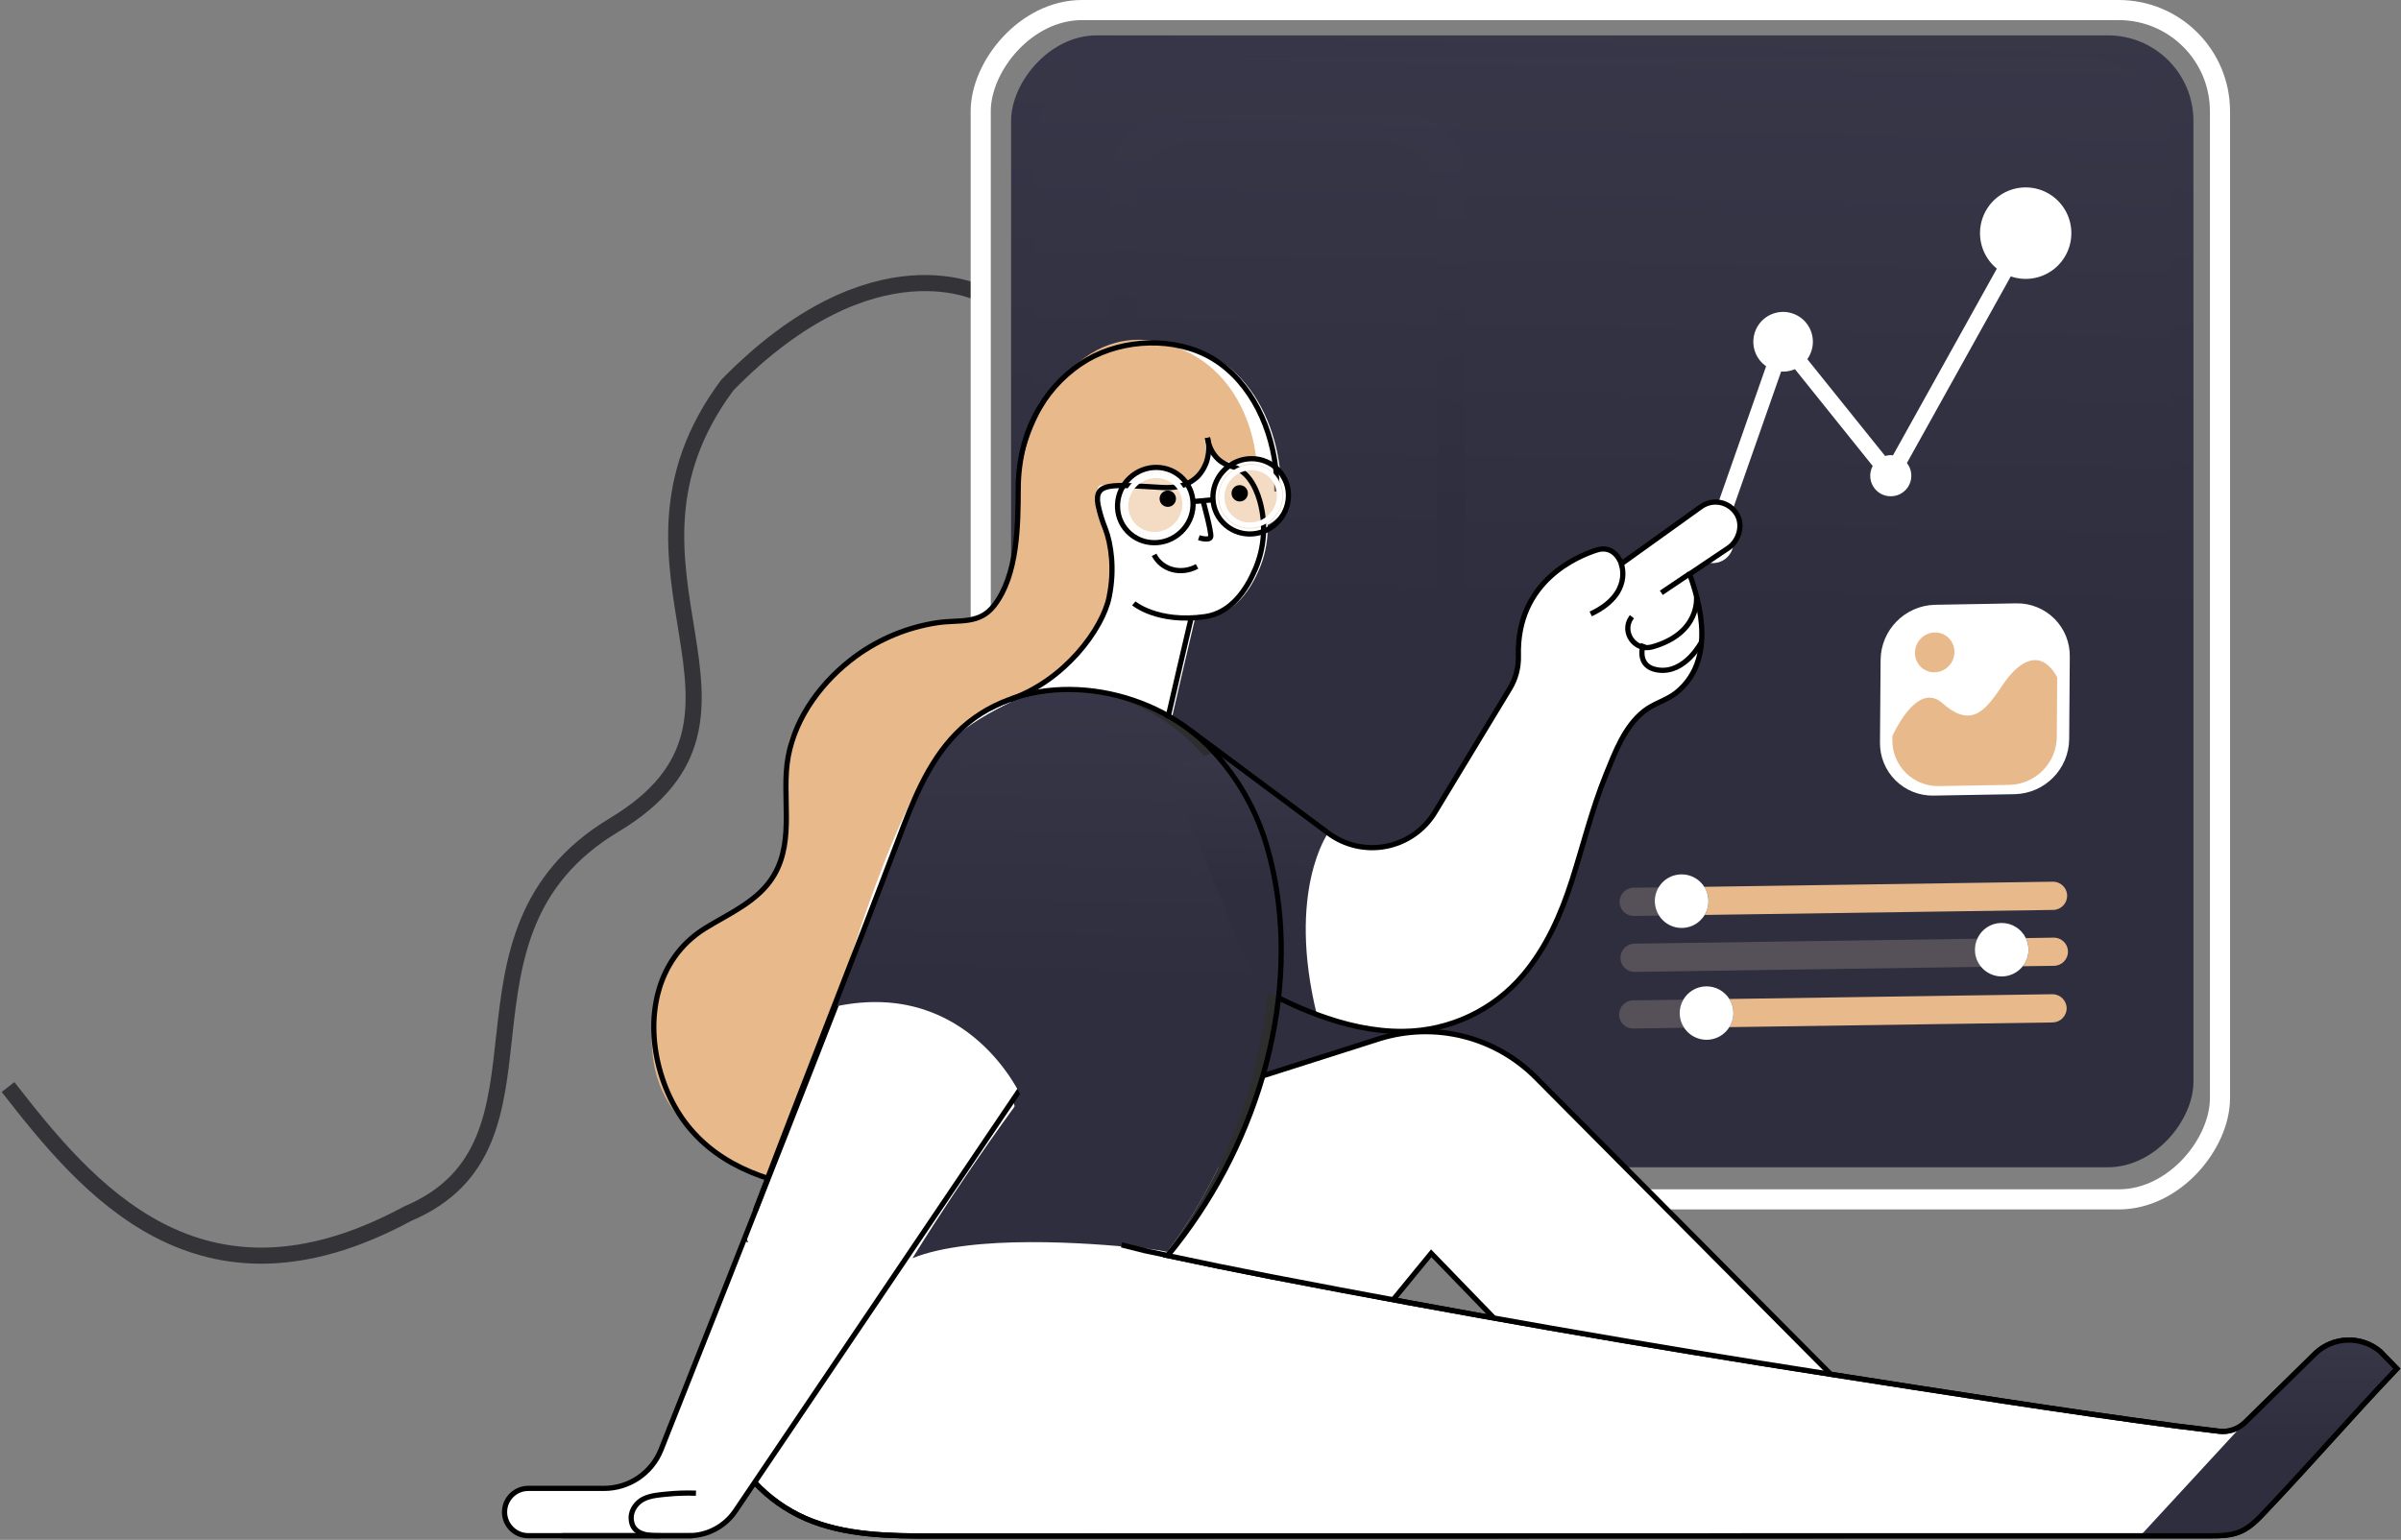 <svg width="597" height="383" viewBox="0 0 597 383" fill="none" xmlns="http://www.w3.org/2000/svg">
<rect x="0" y="0" width="597" height="383" fill="#808080" stroke="none"/>
<path d="M244.5 73.375C244.5 73.375 217.5 58.375 180.877 95.746C146.422 141.944 197.943 178.025 152.679 205.208C107.414 232.391 142.372 284.556 101.332 301.886C49.5 329.875 21.5 295.375 2 270.375" stroke="#343438" stroke-width="4"/>
<path fill-rule="evenodd" clip-rule="evenodd" d="M185.757 308.357C186.785 305.646 187.814 302.935 188.821 300.224L188.934 299.946C200.363 269.645 211.808 239.36 223.269 209.091C226.87 199.546 230.647 189.707 237.788 182.418C252.671 167.253 278.933 168.697 295.91 181.632L296.039 181.739L296.152 181.814C298.083 183.308 299.888 184.959 301.546 186.75C307.839 193.514 312.452 201.659 315.015 210.529C319.403 225.64 319.585 241.998 316.354 257.991C315.717 261.232 314.908 264.435 313.992 267.616C309.227 283.954 301.183 299.154 290.349 312.293C298.868 314.122 307.42 315.869 316.006 317.533C362.255 326.481 408.657 334.577 455.213 341.821C483.222 346.2 512.896 350.911 540.98 354.654L551.695 355.975C554.071 356.273 556.456 355.488 558.188 353.836L575.717 336.623C580.177 332.393 587.111 332.185 591.816 336.142L595.963 340.42C583.593 353.483 575.519 362.969 563.149 376.033C561.349 377.936 559.495 379.877 557.09 380.92C554.684 381.963 551.973 381.989 549.348 381.989H534.004C521.029 381.989 508.046 381.989 495.056 381.989L232.045 382.043C221.271 382.043 210.133 381.973 200.254 377.669C195.488 375.566 191.199 372.519 187.648 368.712" fill="white"/>
<path d="M185.757 308.357C186.785 305.646 187.814 302.935 188.821 300.224L188.934 299.946C200.363 269.645 211.808 239.36 223.269 209.091C226.87 199.546 230.647 189.707 237.788 182.418C252.671 167.253 278.933 168.697 295.91 181.632L296.039 181.739L296.152 181.814C298.083 183.308 299.888 184.959 301.546 186.75C307.839 193.514 312.452 201.659 315.015 210.529C319.403 225.64 319.585 241.998 316.354 257.991C315.717 261.232 314.908 264.435 313.992 267.616C309.227 283.954 301.183 299.154 290.349 312.293C298.868 314.122 307.42 315.869 316.006 317.533C362.255 326.481 408.657 334.577 455.213 341.821C483.222 346.2 512.896 350.911 540.98 354.654L551.695 355.975C554.071 356.273 556.456 355.488 558.188 353.836L575.717 336.623C580.177 332.393 587.111 332.185 591.816 336.142L595.963 340.42C583.593 353.483 575.519 362.969 563.149 376.033C561.349 377.936 559.495 379.877 557.09 380.92C554.684 381.963 551.973 381.989 549.348 381.989H534.004C521.029 381.989 508.046 381.989 495.056 381.989L232.045 382.043C221.271 382.043 210.133 381.973 200.254 377.669C195.488 375.566 191.199 372.519 187.648 368.712" stroke="black" stroke-width="1.295"/>
<rect width="293.988" height="281.529" rx="21.261" transform="matrix(-1 0 0 1 545.391 8.798)" fill="url(#paint0_linear_2012_69458)"/>
<rect x="2.5" y="-2.5" width="308.136" height="295.813" rx="25.172" transform="matrix(-1 0 0 1 554.489 5)" stroke="white" stroke-width="5"/>
<rect width="282.427" height="270.455" rx="21.261" transform="matrix(-1 0 0 1 539.611 14.332)" fill="url(#paint1_linear_2012_69458)"/>
<path fill-rule="evenodd" clip-rule="evenodd" d="M349.691 28.53H290.556C282.498 28.53 275.962 35.535 275.962 44.16V201.835C275.962 210.476 282.519 217.487 290.556 217.487H349.691C357.727 217.487 364.258 210.476 364.258 201.835V44.16C364.258 35.535 357.727 28.53 349.691 28.53ZM294.999 210.477C288.281 210.477 282.848 204.653 282.848 197.445L282.859 48.588C282.859 41.385 288.291 35.556 295.01 35.556H345.241C351.959 35.556 357.391 41.385 357.391 48.588V197.445C357.391 204.653 351.959 210.477 345.241 210.477H294.999Z" fill="url(#paint2_linear_2012_69458)"/>
<path d="M423.857 227.565L510.524 226.32C512.466 226.287 514.014 224.691 513.985 222.753C513.985 222.432 513.938 222.113 513.845 221.806C513.39 220.302 511.992 219.279 510.417 219.299L423.75 220.571C424.408 221.572 424.778 222.733 424.821 223.929C424.856 225.209 424.521 226.471 423.857 227.565V227.565Z" fill="#E8B98B"/>
<path opacity="0.2" d="M402.852 225.299C403.306 226.805 404.7 227.833 406.276 227.823L412.533 227.732C411.167 225.601 411.125 222.882 412.426 220.711L406.168 220.802C404.227 220.837 402.678 222.43 402.702 224.368C402.706 224.684 402.757 224.998 402.852 225.299V225.299Z" fill="#F3DCC5"/>
<path opacity="0.2" d="M403.055 239.228C403.507 240.732 404.901 241.755 406.473 241.736L492.604 240.48C491.648 239.35 491.104 237.931 491.061 236.453C491.02 235.429 491.224 234.41 491.656 233.48L406.377 234.71C404.437 234.748 402.892 236.341 402.916 238.276C402.916 238.599 402.963 238.919 403.055 239.228Z" fill="#F3DCC5"/>
<path d="M502.96 240.324L510.723 240.222C512.662 240.196 514.213 238.607 514.189 236.672C514.188 236.346 514.139 236.021 514.045 235.709C513.599 234.206 512.203 233.184 510.632 233.212L503.716 233.324C504.115 234.162 504.341 235.071 504.38 235.998C504.44 237.563 503.936 239.097 502.96 240.324V240.324Z" fill="#E8B98B"/>
<path d="M429.992 255.473L510.407 254.307C512.343 254.261 513.883 252.673 513.868 250.741C513.864 250.425 513.813 250.111 513.718 249.81C513.265 248.303 511.871 247.275 510.294 247.286L430.003 248.468C431.343 250.611 431.343 253.33 430.003 255.473H429.992Z" fill="#E8B98B"/>
<path opacity="0.2" d="M402.714 253.318C403.166 254.827 404.571 255.851 406.149 255.821L418.755 255.628L430.005 255.473C431.345 253.33 431.345 250.612 430.005 248.468L418.562 248.639L406.047 248.816C404.111 248.848 402.565 250.434 402.586 252.366C402.579 252.688 402.623 253.009 402.714 253.318V253.318Z" fill="#F3DCC5"/>
<path d="M412.523 227.731C414.14 230.26 417.255 231.395 420.125 230.5C422.994 229.604 424.907 226.901 424.792 223.902C424.732 222.138 423.971 220.47 422.678 219.266C421.384 218.063 419.664 217.422 417.897 217.485C416.128 217.542 414.456 218.301 413.249 219.592C412.043 220.884 411.402 222.602 411.468 224.367C411.513 225.562 411.877 226.723 412.523 227.731Z" fill="white"/>
<path opacity="0.72" d="M415.036 223.645C415.182 224.445 415.554 225.187 416.107 225.783C416.375 226.087 416.671 226.364 416.991 226.612C417.163 226.735 418.063 227.468 418.256 227.377C419.456 226.773 420.977 225.238 421.165 223.757C421.194 223.524 421.194 223.289 421.165 223.056C421.026 222.217 420.287 221.609 419.434 221.634C418.895 221.659 418.398 221.934 418.09 222.377C417.608 221.777 416.785 221.568 416.075 221.866C415.364 222.164 414.938 222.897 415.031 223.661L415.036 223.645Z" fill="white"/>
<path d="M492.596 240.479C493.885 242.019 495.801 242.896 497.811 242.866C499.821 242.835 501.71 241.901 502.952 240.324C503.931 239.093 504.435 237.552 504.372 235.982C504.332 235.055 504.106 234.146 503.707 233.308C502.554 230.943 500.116 229.477 497.482 229.565C494.948 229.641 492.682 231.161 491.653 233.474C491.221 234.403 491.018 235.423 491.059 236.447C491.099 237.926 491.641 239.347 492.596 240.479Z" fill="white"/>
<path opacity="0.72" d="M494.614 235.734C494.76 236.534 495.132 237.276 495.685 237.873C495.953 238.179 496.251 238.457 496.575 238.702C496.746 238.825 497.646 239.563 497.834 239.467C499.039 238.863 500.555 237.328 500.743 235.847C500.772 235.614 500.772 235.379 500.743 235.146C500.602 234.308 499.864 233.701 499.012 233.724C498.473 233.749 497.976 234.024 497.668 234.467C497.185 233.865 496.361 233.656 495.65 233.956C494.938 234.256 494.513 234.991 494.609 235.756L494.614 235.734Z" fill="white"/>
<path d="M418.754 255.627C420.399 258.114 423.499 259.207 426.345 258.305C429.19 257.402 431.089 254.724 430.995 251.745C430.951 250.585 430.608 249.456 429.999 248.467C428.758 246.486 426.57 245.296 424.229 245.331C421.888 245.366 419.736 246.621 418.556 248.638C417.918 249.722 417.606 250.966 417.655 252.221C417.702 253.436 418.082 254.614 418.754 255.627Z" fill="white"/>
<path opacity="0.72" d="M421.222 251.499C421.366 252.3 421.738 253.043 422.294 253.638C422.562 253.943 422.86 254.221 423.183 254.467C423.355 254.595 424.255 255.328 424.442 255.232C425.648 254.628 427.164 253.093 427.351 251.612C427.383 251.379 427.383 251.144 427.351 250.911C427.243 250.226 426.725 249.678 426.047 249.529C425.368 249.38 424.668 249.661 424.281 250.237C423.797 249.64 422.976 249.434 422.267 249.731C421.557 250.028 421.129 250.758 421.217 251.521L421.222 251.499Z" fill="white"/>
<path d="M514.645 163.324L514.495 183.831C514.418 191.259 508.482 197.304 501.042 197.53L480.684 197.883C477.156 197.928 473.76 196.548 471.268 194.055C468.775 191.562 467.399 188.17 467.451 184.649L467.607 164.147C467.672 156.71 473.611 150.653 481.059 150.426L501.417 150.068C504.948 150.024 508.346 151.408 510.838 153.905C513.33 156.403 514.703 159.8 514.645 163.324V163.324Z" fill="white"/>
<path d="M511.52 168.469L511.413 183.313C511.344 189.767 506.187 195.019 499.723 195.216L482.044 195.521C478.977 195.566 476.022 194.37 473.853 192.205C471.684 190.04 470.485 187.091 470.531 184.03V183.024C473.011 177.96 477.843 170.383 482.997 174.912C490.428 181.431 493.83 176.469 498.159 170.073C501.807 164.721 507.304 160.812 511.52 168.469V168.469Z" fill="#E8B98B"/>
<ellipse rx="4.872" ry="4.997" transform="matrix(-0.833 -0.553 -0.554 0.832 481.056 162.264)" fill="#E8B98B"/>
<path d="M503.683 46.612C498.877 46.607 494.589 49.637 492.978 54.176C491.366 58.714 492.781 63.778 496.509 66.818L470.683 113.253C470.5 113.224 470.315 113.206 470.13 113.197C469.656 113.204 469.185 113.278 468.731 113.415L449.379 89.326C451.13 86.879 451.233 83.614 449.638 81.062C448.044 78.51 445.069 77.176 442.108 77.687C439.147 78.198 436.788 80.452 436.137 83.391C435.485 86.331 436.671 89.374 439.138 91.093L425.584 129.763C423.14 129.906 421.136 131.759 420.796 134.19C420.456 136.62 421.875 138.954 424.186 139.765C426.497 140.577 429.058 139.641 430.306 137.528C431.554 135.416 431.141 132.715 429.32 131.074L442.877 92.405C443.043 92.405 443.205 92.428 443.371 92.428C444.381 92.429 445.38 92.223 446.308 91.822L465.644 115.907C464.786 117.489 464.825 119.407 465.746 120.953C466.667 122.499 468.334 123.442 470.13 123.435C472.087 123.445 473.877 122.329 474.734 120.565C475.59 118.801 475.362 116.7 474.146 115.163L499.972 68.744C504.234 70.222 508.964 69.032 512.024 65.711C515.084 62.39 515.893 57.569 514.084 53.428C512.276 49.286 508.193 46.611 503.683 46.612V46.612Z" fill="white"/>
<path d="M164.307 248.308C164.345 248.142 164.382 247.981 164.436 247.816C166.167 241.637 169.73 236.125 174.658 232.004C174.717 231.972 174.786 231.913 174.845 231.875C175.3 231.549 175.777 231.234 176.254 230.924C176.897 230.523 177.561 230.138 178.22 229.753C178.276 229.714 178.338 229.683 178.402 229.662C180.953 228.476 183.381 227.043 185.651 225.384L185.764 225.309C188.828 223.277 191.598 220.913 193.51 217.636C193.554 217.566 193.589 217.493 193.617 217.416C193.655 217.416 193.655 217.358 193.671 217.341C195.434 214.668 196.5 211.738 196.28 208.695V208.604C196.816 203.642 196.28 198.417 196.484 193.38C196.484 193.07 196.484 192.76 196.537 192.445C196.591 192.129 196.591 191.749 196.612 191.439C196.593 191.337 196.593 191.232 196.612 191.129C196.685 190.133 196.814 189.143 196.998 188.161C198.739 178.745 204.798 170.355 212.213 164.441C212.381 164.298 212.56 164.169 212.749 164.056C221.063 157.971 230.166 155.607 236.128 154.693C236.184 154.685 236.239 154.685 236.295 154.693C238.534 154.527 240.661 154.564 242.627 154.121C242.665 154.121 242.702 154.121 242.718 154.121C244.919 153.695 246.882 152.467 248.226 150.677C248.734 150.026 249.187 149.334 249.581 148.608C249.636 148.567 249.676 148.508 249.693 148.442C251.237 146.044 252.256 143.347 252.683 140.528C252.736 140.255 252.811 139.993 252.849 139.72C254.135 133.624 254.172 126.994 254.204 121.513C254.703 113.07 258.464 102.188 265 94.44C265 94.44 265 94.402 265.037 94.402C266.932 92.51 269.066 90.873 271.386 89.531C277.251 86.253 283.984 84.853 290.672 85.52C290.672 85.52 290.672 85.52 290.71 85.52C290.72 85.517 290.731 85.517 290.742 85.52C294.856 85.867 298.843 87.118 302.416 89.183C303.729 89.936 304.972 90.806 306.128 91.782C313.093 97.75 317.084 107.075 318.188 116.273C318.279 116.984 318.333 117.684 318.37 118.411C318.389 118.496 318.389 118.584 318.37 118.668C319.239 119.85 319.754 121.254 319.854 122.716C320.056 126.035 318.209 129.142 315.193 130.555V130.7V132.149C315.086 135.402 314.376 138.607 313.098 141.603C310.955 146.656 307.136 152.426 300.658 153.34C299.507 153.504 298.349 153.609 297.187 153.655L294.122 166.735L291.497 178.071C280.049 171.569 265.878 169.606 253.787 173.403H253.749C248.088 175.115 242.946 178.212 238.791 182.413C225.355 193.348 210.231 245.393 209.325 248.618C209.322 248.656 209.309 248.693 209.288 248.725C209.288 248.725 209.288 248.725 209.288 248.762C209.288 248.8 209.288 248.816 209.25 248.853C209.212 249.005 209.156 249.152 209.084 249.291C209.031 249.457 208.972 249.623 208.902 249.789L208.516 250.778C205.838 257.681 197.191 280.188 195.268 285.744C192.969 292.305 191.174 292.818 191.174 292.818C191.076 292.796 190.982 292.758 190.896 292.706L190.532 292.562C184.729 290.216 179.348 286.943 174.599 282.872C174.561 282.872 174.561 282.872 174.561 282.835C170.164 278.373 166.975 272.87 165.293 266.841C163.437 260.839 163.099 254.472 164.307 248.308V248.308Z" fill="white"/>
<path d="M312.337 114.151C312.337 114.151 310.938 90.772 289.064 85.275C267.19 79.778 254.15 105.156 253.169 121.428C252.189 137.7 253.169 148.935 241.672 154.047C241.672 154.047 208.456 153.646 196.231 184.114C196.231 184.114 194.575 199.033 195.25 208.637C195.925 218.241 183.919 226.663 177.378 229.63C170.837 232.598 159.463 244.656 162.554 264.35C165.645 284.044 190.145 292.803 190.145 292.803C190.145 292.803 191.95 292.268 194.243 285.718C196.536 279.168 208.274 248.779 208.274 248.779C208.274 248.779 223.913 193.702 237.794 182.43C245.433 176.216 253.625 173.404 259.02 170.131C264.704 166.682 267.436 162.88 269.333 160.442C273.035 155.688 279.597 148.507 274.851 131.567C270.104 114.626 274.888 123.166 279.356 120.781C279.356 120.781 284.896 112.226 293.253 118.279C301.611 124.332 299.575 109.595 299.575 109.595L303.245 114.525C303.245 114.525 308.999 115.664 312.337 114.151H312.337Z" fill="#E8B98B"/>
<path d="M532.242 381.925H549.353C551.979 381.925 554.673 381.925 557.095 380.856C559.516 379.787 561.381 377.872 563.154 375.969C575.519 362.943 583.593 353.457 595.963 340.393L591.816 336.115C587.111 332.159 580.177 332.366 575.717 336.597L558.193 353.777L532.242 381.925Z" fill="url(#paint3_linear_2012_69458)"/>
<path d="M290.392 312.705C298.903 314.541 307.456 316.288 316.049 317.945C326.182 319.906 336.318 321.824 346.458 323.699L355.913 312.154L371.45 328.239C399.33 333.23 427.263 337.907 455.25 342.27L455.122 342.142L381.956 268.451C371.76 258.174 356.654 254.466 342.847 258.853L314.029 268.028C309.267 284.366 301.225 299.567 290.392 312.705V312.705Z" fill="white"/>
<path d="M311.783 210.957C315.4 223.454 316.246 236.753 314.757 250.03C314.4 253.434 313.864 256.821 313.15 260.19C312.491 263.559 311.644 266.874 310.691 270.189C306.364 285.014 299.437 298.954 290.231 311.363C290.595 311.438 290.943 311.529 291.259 311.599C301.647 298.713 309.383 283.906 314.023 268.029C314.944 264.821 315.748 261.612 316.391 258.404C317.034 255.195 317.569 251.885 317.934 248.608C319.364 235.801 318.539 222.978 315.051 210.941C312.489 202.074 307.875 193.93 301.583 187.167C300.013 185.467 298.307 183.897 296.483 182.472L296.392 182.403L296.097 182.184L295.968 182.071C294.247 180.765 292.437 179.579 290.552 178.521C286.434 176.179 282.004 174.433 277.394 173.334C280.506 174.386 283.511 175.73 286.368 177.35C288.324 178.452 290.202 179.689 291.988 181.05L292.116 181.157L292.411 181.376H292.443L292.534 181.446C294.426 182.918 296.195 184.542 297.822 186.301C304.339 193.32 309.121 201.764 311.783 210.957V210.957Z" fill="#2E2E2E"/>
<path fill-rule="evenodd" clip-rule="evenodd" d="M273.528 241.487C238.115 293.943 182.846 375.809 182.846 375.809C180.25 379.654 175.91 381.961 171.264 381.963H131.346C128.091 381.963 125.453 379.33 125.453 376.081C125.453 372.833 128.091 370.199 131.346 370.199H150.172C156.392 370.2 161.99 366.432 164.321 360.676C164.321 360.676 192.537 289.596 210.617 243.05" fill="white"/>
<path d="M273.528 241.487C238.115 293.943 182.846 375.809 182.846 375.809C180.25 379.654 175.91 381.961 171.264 381.963H131.346C128.091 381.963 125.453 379.33 125.453 376.081C125.453 372.833 128.091 370.199 131.346 370.199H150.172C156.392 370.2 161.99 366.432 164.321 360.676C164.321 360.676 192.537 289.596 210.617 243.05" stroke="black" stroke-width="1.295"/>
<path d="M254.004 272.883C254.004 272.883 240.988 290.205 226.887 312.94C241.716 306.951 270.869 309.139 282.923 310.39C284.524 310.467 286.118 310.646 287.696 310.925C287.796 310.926 287.894 310.939 287.991 310.962C288.027 310.966 288.063 310.966 288.098 310.962C288.87 311.112 289.588 311.24 290.241 311.384C299.447 298.976 306.375 285.035 310.701 270.21C311.655 266.895 312.501 263.58 313.16 260.211C313.819 256.842 314.392 253.447 314.767 250.051C316.257 236.774 315.41 223.475 311.794 210.979C309.125 201.783 304.336 193.339 297.811 186.322C296.184 184.563 294.415 182.939 292.523 181.467L292.432 181.397H292.4L292.106 181.178L291.977 181.071C290.191 179.71 288.314 178.473 286.357 177.371C283.5 175.751 280.495 174.407 277.383 173.355C269.197 171.377 260.593 171.435 252.83 173.89H252.793C248.223 176.146 242.898 178.783 237.835 182.905C230.694 190.194 226.917 200.017 223.316 209.578C218.345 222.767 213.359 235.943 208.358 249.105C208.356 249.145 208.343 249.183 208.321 249.217C208.321 249.217 208.321 249.217 208.321 249.254C208.321 249.292 208.321 249.308 208.283 249.345C208.245 249.497 208.189 249.644 208.117 249.784C208.066 249.953 208.005 250.119 207.935 250.281C241.001 243.383 254.004 272.883 254.004 272.883Z" fill="url(#paint4_linear_2012_69458)"/>
<path d="M296.486 182.472C298.312 183.889 300.019 185.452 301.591 187.145C307.884 193.908 312.497 202.052 315.06 210.919C318.548 222.956 319.373 235.779 317.942 248.586C318.366 248.821 318.805 249.024 319.244 249.243C328.459 253.73 338.643 257.029 348.994 256.954C360.481 256.828 371.342 251.713 378.744 242.944C384.524 236.11 388.178 227.849 390.878 219.416C393.723 210.513 395.887 201.572 399.412 192.91C401.668 187.391 403.923 181.199 408.788 177.317C411.284 175.339 414.408 174.643 416.883 172.665C419.512 170.556 421.417 167.681 422.331 164.441C422.736 163.045 422.994 161.612 423.103 160.163C423.564 154.447 422.031 148.474 420.151 143.18L429.746 136.731C432.355 134.972 433.496 131.165 431.953 128.432C431.059 126.852 429.516 125.742 427.732 125.395C426.077 125.08 424.365 125.457 422.996 126.438L403.173 140.651C403.173 140.651 401.646 135.726 396.969 137.245C392.598 138.672 377.034 144.774 377.57 163.607C377.644 166.477 376.885 169.307 375.384 171.756L356.773 202.492C354.106 206.889 349.699 209.954 344.642 210.928C339.586 211.903 334.352 210.695 330.238 207.604L297.659 183.354L296.486 182.472Z" fill="white"/>
<path d="M290.385 191.102L312.35 245.324L318.002 247.96L327.421 252.339C319.878 221.544 330.228 207.187 330.228 207.187L302.954 186.867C302.552 187.017 302.15 187.145 301.727 187.29C296.112 189.14 290.385 191.102 290.385 191.102V191.102Z" fill="url(#paint5_linear_2012_69458)"/>
<path d="M278.886 309.636C288.449 311.999 280.739 310.208 290.356 312.277" stroke="black" stroke-width="1.295"/>
<path d="M187.84 301.031C199.269 270.73 211.808 239.361 223.269 209.091C226.87 199.547 230.647 189.708 237.788 182.419C252.671 167.254 278.933 168.698 295.91 181.633L296.039 181.74L296.152 181.815C298.083 183.309 299.888 184.96 301.546 186.751C307.839 193.515 312.452 201.66 315.015 210.53C319.403 225.641 319.585 241.999 316.354 257.992C315.717 261.233 314.908 264.436 313.992 267.617C309.227 283.955 301.183 299.155 290.349 312.294C298.868 314.123 307.42 315.869 316.006 317.534C362.255 326.482 408.657 334.578 455.213 341.822C483.222 346.201 512.896 350.912 540.98 354.655L551.695 355.976C554.071 356.274 556.456 355.489 558.188 353.837L575.717 336.624C580.177 332.393 587.111 332.186 591.816 336.143L595.963 340.421C583.593 353.484 575.519 362.97 563.149 376.033C561.349 377.937 559.495 379.878 557.09 380.921C554.684 381.964 551.973 381.99 549.348 381.99H534.004C521.029 381.99 508.046 381.99 495.056 381.99L232.045 382.044C221.271 382.044 210.133 381.974 200.254 377.67C195.488 375.567 191.199 372.52 187.648 368.713" stroke="black" stroke-width="1.295"/>
<path d="M455.218 341.821L455.09 341.693L381.918 268.029C371.723 257.751 356.622 254.034 342.809 258.404L313.997 267.585" stroke="black" stroke-width="1.295"/>
<path d="M185.504 308.448L185.76 308.357" stroke="black" stroke-width="1.295"/>
<path d="M346.312 323.395L355.869 311.727L371.572 327.951" stroke="black" stroke-width="1.295"/>
<path d="M236.45 184.14V184.124" stroke="black" stroke-width="1.295"/>
<path d="M173.049 371.391C170.645 371.302 168.237 371.379 165.843 371.621C163.888 371.819 161.847 371.936 159.998 372.845C158.461 373.605 156.859 375.428 156.939 377.658C157.084 382.011 161.654 381.979 164.156 381.979" stroke="black" stroke-width="1.295"/>
<path d="M172.092 381.964H164.163H164.051H139.776" stroke="black" stroke-width="1.295"/>
<path d="M317.915 248.164C317.915 248.164 317.968 248.164 317.99 248.201C318.392 248.42 318.799 248.618 319.217 248.821C321.89 250.135 324.629 251.309 327.424 252.34C334.324 254.923 341.611 256.618 348.966 256.532C360.454 256.405 371.317 251.29 378.721 242.522C384.502 235.689 388.15 227.427 390.85 218.994C393.695 210.091 395.86 201.15 399.385 192.488C401.64 186.975 403.901 180.783 408.76 176.895C411.257 174.917 414.38 174.222 416.855 172.243C419.484 170.133 421.39 167.259 422.309 164.019C422.709 162.623 422.966 161.189 423.075 159.741C423.536 154.025 422.004 148.057 420.123 142.764L429.724 136.315C432.328 134.555 433.474 130.748 431.926 128.016C431.031 126.436 429.489 125.326 427.704 124.979C426.049 124.664 424.337 125.041 422.968 126.021L403.146 140.234C403.146 140.234 401.619 135.309 396.942 136.828C392.576 138.256 377.012 144.357 377.543 163.19C377.617 166.06 376.858 168.89 375.357 171.339L356.751 202.081C354.083 206.471 349.679 209.53 344.628 210.503C339.577 211.475 334.35 210.271 330.237 207.188L302.962 186.868L297.658 182.932L296.373 181.98L296.078 181.761L295.949 181.654" stroke="black" stroke-width="1.295"/>
<path d="M403.095 140.186C403.095 140.186 406.186 147.699 395.525 152.704" stroke="black" stroke-width="1.295"/>
<path d="M421.823 148.415C421.823 148.415 422.895 157.505 410.792 160.901C406.506 162.104 403.035 157.158 405.644 153.564L405.772 153.399" stroke="black" stroke-width="1.295"/>
<path d="M423.101 159.64C423.101 159.64 419.062 167.538 412.387 166.661C406.494 165.885 408.636 160.137 408.636 160.137" stroke="black" stroke-width="1.295"/>
<path d="M420.112 142.715L413.078 147.447" stroke="black" stroke-width="1.295"/>
<path d="M191.48 293.262C177.926 289.049 168.341 280.605 164.259 266.847C160.348 253.66 162.893 238.667 175.247 230.934C181.402 227.122 188.673 224.143 192.492 217.614C197.705 208.684 194.191 197.792 195.991 188.13C197.86 178.098 204.622 169.211 212.727 163.254C218.735 158.861 225.721 155.988 233.085 154.88C238.523 154.062 243.473 155.415 247.191 150.602C253.085 143.004 253.127 130.587 253.176 121.438C253.208 114.412 254.869 107.418 258.49 101.391L258.571 101.258C261.444 96.4 265.498 92.343 270.357 89.462C279.464 84.2 292.242 83.713 301.43 89.125C302.741 89.906 303.982 90.801 305.137 91.798C313.629 99.055 317.69 111.316 317.491 122.235" stroke="black" stroke-width="1.295"/>
<ellipse rx="7.948" ry="8.141" transform="matrix(-0.687 -0.727 -0.728 0.686 310.978 123.449)" fill="#E8B98B" fill-opacity="0.5"/>
<ellipse rx="7.985" ry="8.179" transform="matrix(-0.687 -0.727 -0.728 0.686 287.253 125.612)" fill="#E8B98B" fill-opacity="0.5"/>
<path d="M300.234 108.888C300.705 112.097 302.666 115.07 306.127 115.963C310.059 116.957 312.143 120.775 313.247 124.615C314.818 130.244 314.412 136.241 312.095 141.608C309.952 146.656 306.122 152.431 299.65 153.372C287.805 155.057 281.917 150.073 281.917 150.073" stroke="black" stroke-width="1.295"/>
<ellipse rx="2.036" ry="2.032" transform="matrix(-1 0 0 1 290.363 124.037)" fill="black"/>
<ellipse rx="2.036" ry="2.032" transform="matrix(-1 0 0 1 308.251 122.695)" fill="black"/>
<path d="M300.236 108.888C300.691 110.819 300.623 112.837 300.038 114.733C299.946 115.042 299.828 115.342 299.684 115.631C298.275 118.946 294.991 121.583 289.173 121.256C276.508 120.556 271.992 119.732 273.021 125.561C273.449 127.609 274.064 129.614 274.858 131.55C276.251 135.229 277.221 141.571 275.79 148.458V148.495C274.14 156.554 264.609 169.275 251.419 173.852" stroke="black" stroke-width="1.295"/>
<path d="M299.12 124.529C299.12 124.529 301.263 132.326 301.043 133.475C300.823 134.625 298.091 133.737 298.091 133.737" stroke="black" stroke-width="1.295"/>
<path d="M297.645 140.876C293.557 143.08 288.821 141.689 286.967 138.005" stroke="black" stroke-width="1.295"/>
<ellipse rx="9.264" ry="9.49" transform="matrix(-0.687 -0.727 -0.728 0.686 287.261 125.619)" stroke="black" stroke-width="1.295"/>
<ellipse rx="9.264" ry="9.49" transform="matrix(-0.687 -0.727 -0.728 0.686 310.98 123.449)" stroke="black" stroke-width="1.295"/>
<path fill-rule="evenodd" clip-rule="evenodd" d="M318.866 122.722C318.602 118.683 315.233 115.547 311.178 115.567V115.594C310.935 115.593 310.691 115.605 310.449 115.631C306.089 116.039 302.837 119.823 303.099 124.187C303.376 128.213 306.738 131.333 310.782 131.315C311.027 131.316 311.272 131.303 311.516 131.277C315.876 130.87 319.128 127.085 318.866 122.722ZM310.573 116.968C310.776 116.941 310.98 116.941 311.178 116.941C314.517 116.907 317.295 119.496 317.489 122.824C317.704 126.442 315.008 129.58 311.392 129.919C311.19 129.941 310.986 129.951 310.782 129.951C307.446 129.98 304.673 127.393 304.476 124.069C304.261 120.45 306.956 117.31 310.573 116.968Z" fill="white"/>
<path d="M296.633 124.754L301.61 124.299" stroke="black" stroke-width="1.295"/>
<path fill-rule="evenodd" clip-rule="evenodd" d="M295.341 124.871C295.071 120.733 291.62 117.52 287.465 117.54H287.438C287.188 117.539 286.938 117.552 286.688 117.578C282.228 118.007 278.91 121.888 279.188 126.352C279.457 130.491 282.909 133.704 287.063 133.684C287.314 133.684 287.564 133.672 287.813 133.646C292.285 133.23 295.618 129.345 295.341 124.871ZM286.846 118.947C287.053 118.925 287.26 118.915 287.468 118.915C290.905 118.883 293.764 121.544 293.972 124.968C294.185 128.695 291.41 131.924 287.688 132.283C287.484 132.31 287.27 132.31 287.066 132.31C283.629 132.342 280.77 129.681 280.562 126.257C280.352 122.532 283.126 119.305 286.846 118.947Z" fill="white"/>
<path d="M290.358 178.708L293.133 166.746L296.144 153.854" stroke="black" stroke-width="1.295"/>
<defs>
<linearGradient id="paint0_linear_2012_69458" x1="446.477" y1="-45.226" x2="449.717" y2="140.665" gradientUnits="userSpaceOnUse">
<stop stop-color="#3A394B"/>
<stop offset="1" stop-color="#2F2E3E"/>
</linearGradient>
<linearGradient id="paint1_linear_2012_69458" x1="428.919" y1="-43.447" x2="432.031" y2="135.131" gradientUnits="userSpaceOnUse">
<stop stop-color="#3A394B"/>
<stop offset="1" stop-color="#2F2E3E"/>
</linearGradient>
<linearGradient id="paint2_linear_2012_69458" x1="230.164" y1="-1.825" x2="225.311" y2="122.79" gradientUnits="userSpaceOnUse">
<stop stop-color="#3A394B"/>
<stop offset="1" stop-color="#2F2E3E"/>
</linearGradient>
<linearGradient id="paint3_linear_2012_69458" x1="499.19" y1="325.466" x2="498.744" y2="357.589" gradientUnits="userSpaceOnUse">
<stop stop-color="#3A394B"/>
<stop offset="1" stop-color="#2F2E3E"/>
</linearGradient>
<linearGradient id="paint4_linear_2012_69458" x1="152.16" y1="149.304" x2="149.939" y2="242.371" gradientUnits="userSpaceOnUse">
<stop stop-color="#3A394B"/>
<stop offset="1" stop-color="#2F2E3E"/>
</linearGradient>
<linearGradient id="paint5_linear_2012_69458" x1="269.719" y1="176.349" x2="268.427" y2="219.554" gradientUnits="userSpaceOnUse">
<stop stop-color="#3A394B"/>
<stop offset="1" stop-color="#2F2E3E"/>
</linearGradient>
</defs>
</svg>
